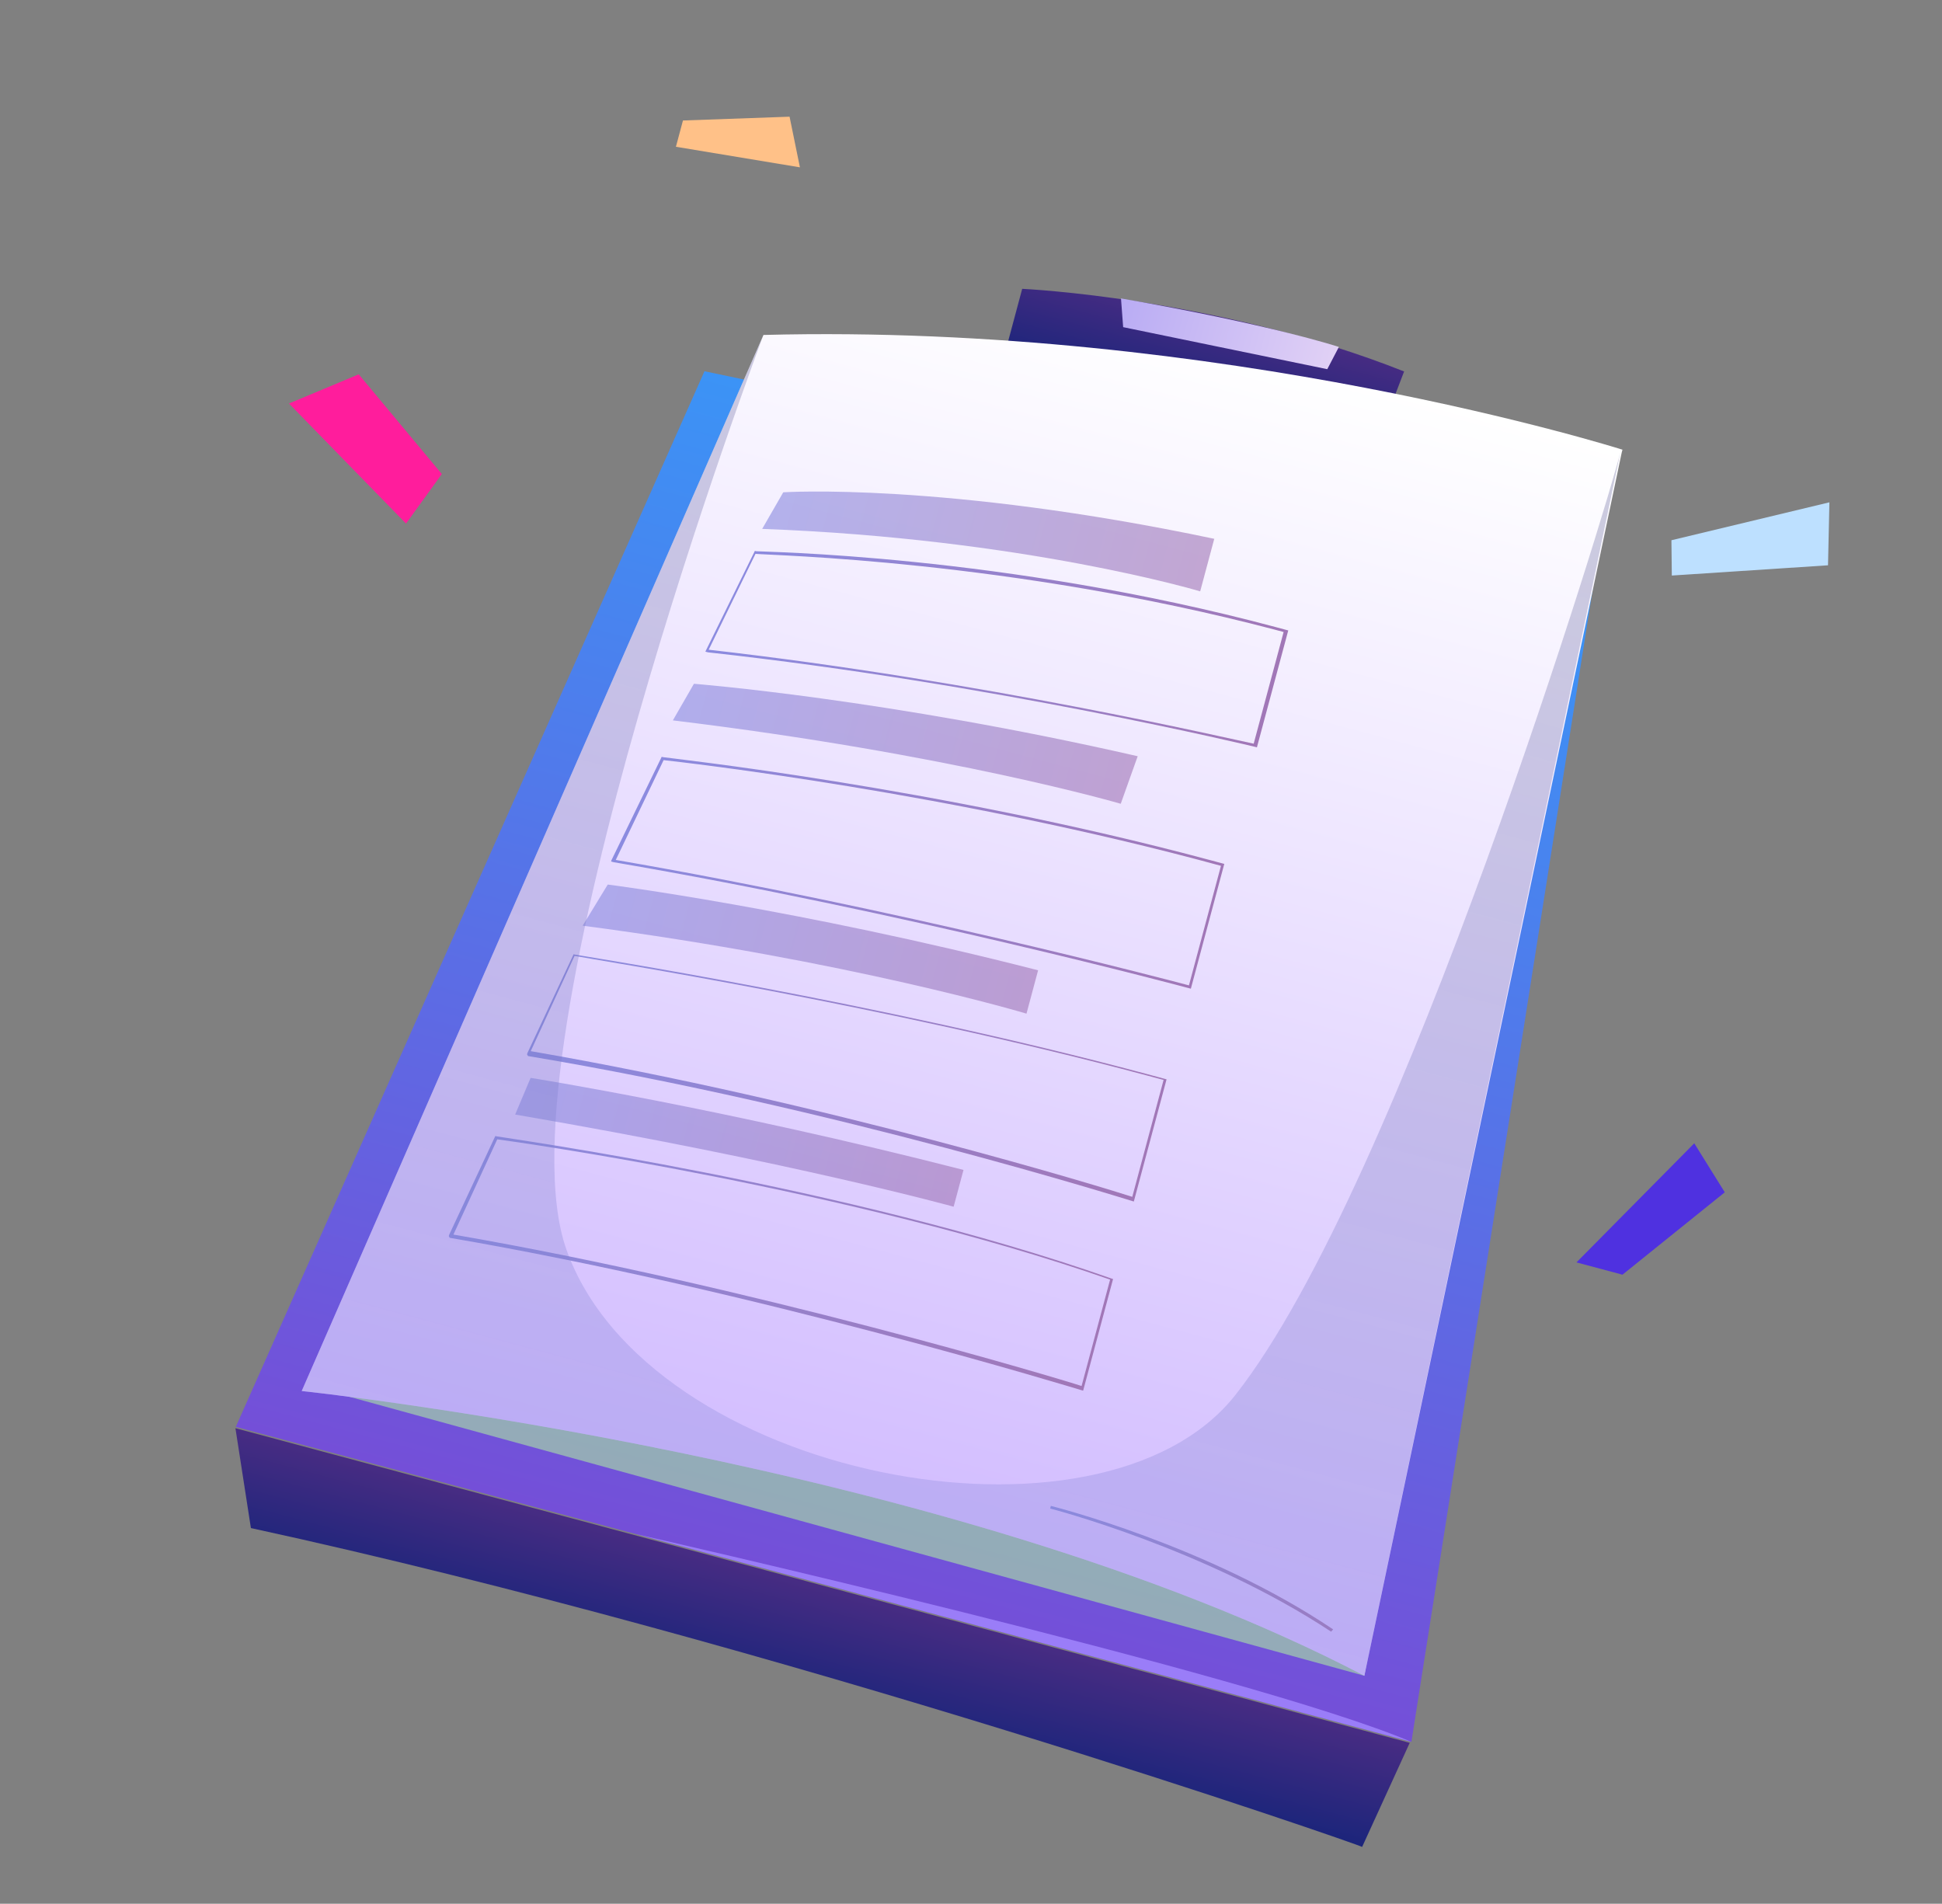 <svg width="152" height="149" viewBox="0 0 152 149" fill="none" xmlns="http://www.w3.org/2000/svg">
<rect x="0" y="0" width="152" height="149" fill="#808080" stroke="none"/>
<path d="M19.638 119.597L18.427 111.78L110.339 136.407L106.613 144.555C106.641 144.452 60.977 128.58 19.638 119.597Z" fill="url(#paint0_linear_30_17121)"/>
<path d="M18.455 111.677L55.139 29.056L125.04 43.709L110.47 136.332L18.455 111.677Z" fill="url(#paint1_linear_30_17121)"/>
<path d="M78.657 27.644L80.007 22.606C80.007 22.606 95.357 23.303 109.899 29.073L108.062 33.87C107.987 33.74 96.214 29.153 78.657 27.644Z" fill="url(#paint2_linear_30_17121)"/>
<path d="M78.657 27.644L80.026 29.113L105.696 34.889L108.063 33.87C107.987 33.74 94.754 28.431 78.657 27.644Z" fill="#140047"/>
<path opacity="0.86" d="M27.145 109.267L106.788 131.158L121.183 47.413L64.193 31.041L27.145 109.267Z" fill="#9ABAB3"/>
<path d="M106.788 131.158C74.412 114.219 23.614 108.872 23.614 108.872L59.756 26.216C95.711 25.272 126.991 35.196 126.991 35.196L126.936 35.401L106.788 131.158Z" fill="url(#paint3_linear_30_17121)"/>
<path opacity="0.62" d="M61.305 38.531C61.305 38.531 73.866 37.71 95.04 42.171L93.938 46.284C93.938 46.284 80.169 42.153 59.656 41.395L61.305 38.531Z" fill="url(#paint4_linear_30_17121)"/>
<path opacity="0.62" d="M47.569 69.231C47.569 69.231 62.486 71.134 81.252 75.942L80.343 79.335C80.343 79.335 66.574 75.204 45.605 72.451L47.569 69.231Z" fill="url(#paint5_linear_30_17121)"/>
<path opacity="0.62" d="M41.531 84.362C41.531 84.362 56.646 86.759 75.413 91.567L74.641 94.446C74.641 94.446 61.921 90.927 40.321 87.233L41.531 84.362Z" fill="url(#paint6_linear_30_17121)"/>
<path opacity="0.62" d="M54.314 53.518C54.314 53.518 69.423 54.701 89.047 59.188L87.72 62.909C87.72 62.909 74.437 59.02 52.665 56.382L54.314 53.518Z" fill="url(#paint7_linear_30_17121)"/>
<path d="M55.208 51.002L59.084 43.116L59.187 43.143C59.393 43.198 78.522 43.365 99.906 49.095C100.214 49.178 100.42 49.233 100.728 49.315L100.831 49.343L98.379 58.493L98.277 58.465C98.071 58.41 77.68 53.498 55.414 51.057L55.208 51.002ZM59.132 43.349L55.469 50.852C76.857 53.277 96.556 57.894 98.126 58.205L100.468 49.466C100.262 49.411 99.954 49.328 99.748 49.273C79.056 43.839 60.421 43.474 59.132 43.349Z" fill="url(#paint8_linear_30_17121)"/>
<path d="M47.832 67.428L47.86 67.325L51.791 59.233L51.894 59.26C52.099 59.315 73.31 61.583 94.591 67.285C95.003 67.395 95.311 67.478 95.722 67.588L95.825 67.615L93.208 77.382L93.105 77.355C92.797 77.272 70.693 71.35 48.038 67.483L47.832 67.428ZM51.941 59.493L48.196 67.305C70.103 71.081 91.413 76.681 93.058 77.122L95.564 67.766C74.619 62.044 53.333 59.646 51.941 59.493Z" fill="url(#paint9_linear_30_17121)"/>
<path d="M41.253 82.524L41.28 82.421L44.896 74.685L44.999 74.713C45.204 74.768 68.586 78.388 89.765 84.063C90.279 84.201 90.691 84.311 91.205 84.449L91.307 84.476L88.745 94.038L88.643 94.01C88.437 93.955 65.272 86.646 41.328 82.654L41.253 82.524ZM44.971 74.815L41.541 82.271C64.607 86.248 86.902 93.103 88.623 93.674L91.074 84.524C90.663 84.414 90.149 84.276 89.738 84.166C69.073 78.629 46.541 75.126 44.971 74.815Z" fill="url(#paint10_linear_30_17121)"/>
<path d="M35.127 96.75L35.154 96.647L38.77 88.911L38.873 88.939C39.181 89.021 66.176 92.728 87.017 100.076L87.12 100.103L84.778 108.842L84.675 108.815C84.47 108.76 59.118 100.975 35.202 96.88L35.127 96.75ZM38.92 89.172L35.49 96.627C58.556 100.604 82.935 107.908 84.655 108.479L86.887 100.151C66.635 93.072 40.517 89.379 38.92 89.172Z" fill="url(#paint11_linear_30_17121)"/>
<path d="M104.186 127.706C94.355 121.215 82.299 118.095 82.196 118.068L82.251 117.862C82.354 117.89 94.541 120.935 104.344 127.528L104.186 127.706Z" fill="url(#paint12_linear_30_17121)"/>
<path opacity="0.3" d="M106.788 131.158C74.412 114.219 23.614 108.872 23.614 108.872L59.756 26.216C59.756 26.216 38.758 81.966 44.327 97.783C50.661 115.678 86.174 122.55 96.701 109.172C109.734 92.609 125.972 39 126.833 35.374L106.788 131.158Z" fill="url(#paint13_linear_30_17121)"/>
<path d="M87.74 23.356L87.909 25.605L103.886 28.895L104.794 27.154C104.794 27.154 99.53 25.413 87.74 23.356Z" fill="url(#paint14_linear_30_17121)"/>
<path d="M49.709 120.051C49.709 120.051 97.806 130.955 110.47 136.332L49.709 120.051Z" fill="#9A7DF8"/>
<path d="M123.391 98.803L132.61 89.483L134.998 93.318L126.989 99.767L123.391 98.803Z" fill="#4F31E0"/>
<path d="M31.779 40.978L34.581 37.101L28.077 29.297L22.617 31.581L31.779 40.978Z" fill="#FF1D9C"/>
<path d="M53.455 9.431L61.799 9.133L62.61 13.097L52.904 11.487L53.455 9.431Z" fill="#FFC188"/>
<path d="M130.822 42.283L143.187 39.315L143.078 44.244L130.853 45.046L130.822 42.283Z" fill="#BDE0FF"/>
<defs>
<linearGradient id="paint0_linear_30_17121" x1="62.187" y1="132.556" x2="64.468" y2="124.042" gradientUnits="userSpaceOnUse">
<stop stop-color="#1C257B"/>
<stop offset="1" stop-color="#482C83"/>
</linearGradient>
<linearGradient id="paint1_linear_30_17121" x1="64.469" y1="124.042" x2="88.598" y2="33.989" gradientUnits="userSpaceOnUse">
<stop stop-color="#744FD8"/>
<stop offset="1" stop-color="#3996F7"/>
</linearGradient>
<linearGradient id="paint2_linear_30_17121" x1="93.409" y1="31.548" x2="95.283" y2="24.553" gradientUnits="userSpaceOnUse">
<stop stop-color="#1C257B"/>
<stop offset="1" stop-color="#482C83"/>
</linearGradient>
<linearGradient id="paint3_linear_30_17121" x1="65.252" y1="120.03" x2="90.604" y2="25.416" gradientUnits="userSpaceOnUse">
<stop stop-color="#D1BBFF"/>
<stop offset="1" stop-color="white"/>
</linearGradient>
<linearGradient id="paint4_linear_30_17121" x1="60.701" y1="37.32" x2="93.894" y2="46.214" gradientUnits="userSpaceOnUse">
<stop stop-color="#8B8BE0"/>
<stop offset="1" stop-color="#A177B7"/>
</linearGradient>
<linearGradient id="paint5_linear_30_17121" x1="46.361" y1="69.65" x2="80.453" y2="78.785" gradientUnits="userSpaceOnUse">
<stop stop-color="#8B8BE0"/>
<stop offset="1" stop-color="#A177B7"/>
</linearGradient>
<linearGradient id="paint6_linear_30_17121" x1="40.999" y1="84.84" x2="74.829" y2="93.905" gradientUnits="userSpaceOnUse">
<stop stop-color="#8B8BE0"/>
<stop offset="1" stop-color="#A177B7"/>
</linearGradient>
<linearGradient id="paint7_linear_30_17121" x1="53.556" y1="53.117" x2="88.203" y2="62.401" gradientUnits="userSpaceOnUse">
<stop stop-color="#8B8BE0"/>
<stop offset="1" stop-color="#A177B7"/>
</linearGradient>
<linearGradient id="paint8_linear_30_17121" x1="56.882" y1="44.575" x2="98.955" y2="55.848" gradientUnits="userSpaceOnUse">
<stop stop-color="#8B8BE0"/>
<stop offset="1" stop-color="#A177B7"/>
</linearGradient>
<linearGradient id="paint9_linear_30_17121" x1="49.45" y1="61.506" x2="94.225" y2="73.503" gradientUnits="userSpaceOnUse">
<stop stop-color="#8B8BE0"/>
<stop offset="1" stop-color="#A177B7"/>
</linearGradient>
<linearGradient id="paint10_linear_30_17121" x1="42.66" y1="77.098" x2="89.872" y2="89.748" gradientUnits="userSpaceOnUse">
<stop stop-color="#8B8BE0"/>
<stop offset="1" stop-color="#A177B7"/>
</linearGradient>
<linearGradient id="paint11_linear_30_17121" x1="36.507" y1="91.576" x2="85.84" y2="104.794" gradientUnits="userSpaceOnUse">
<stop stop-color="#8B8BE0"/>
<stop offset="1" stop-color="#A177B7"/>
</linearGradient>
<linearGradient id="paint12_linear_30_17121" x1="81.723" y1="119.745" x2="104.763" y2="125.918" gradientUnits="userSpaceOnUse">
<stop stop-color="#8B8BE0"/>
<stop offset="1" stop-color="#A177B7"/>
</linearGradient>
<linearGradient id="paint13_linear_30_17121" x1="65.252" y1="120.03" x2="90.533" y2="25.683" gradientUnits="userSpaceOnUse">
<stop stop-color="#8B8BE0"/>
<stop offset="1" stop-color="#595992"/>
</linearGradient>
<linearGradient id="paint14_linear_30_17121" x1="87.607" y1="24.051" x2="104.469" y2="28.569" gradientUnits="userSpaceOnUse">
<stop stop-color="#B9ACF4"/>
<stop offset="1" stop-color="#E1D1F5"/>
</linearGradient>
</defs>
</svg>
